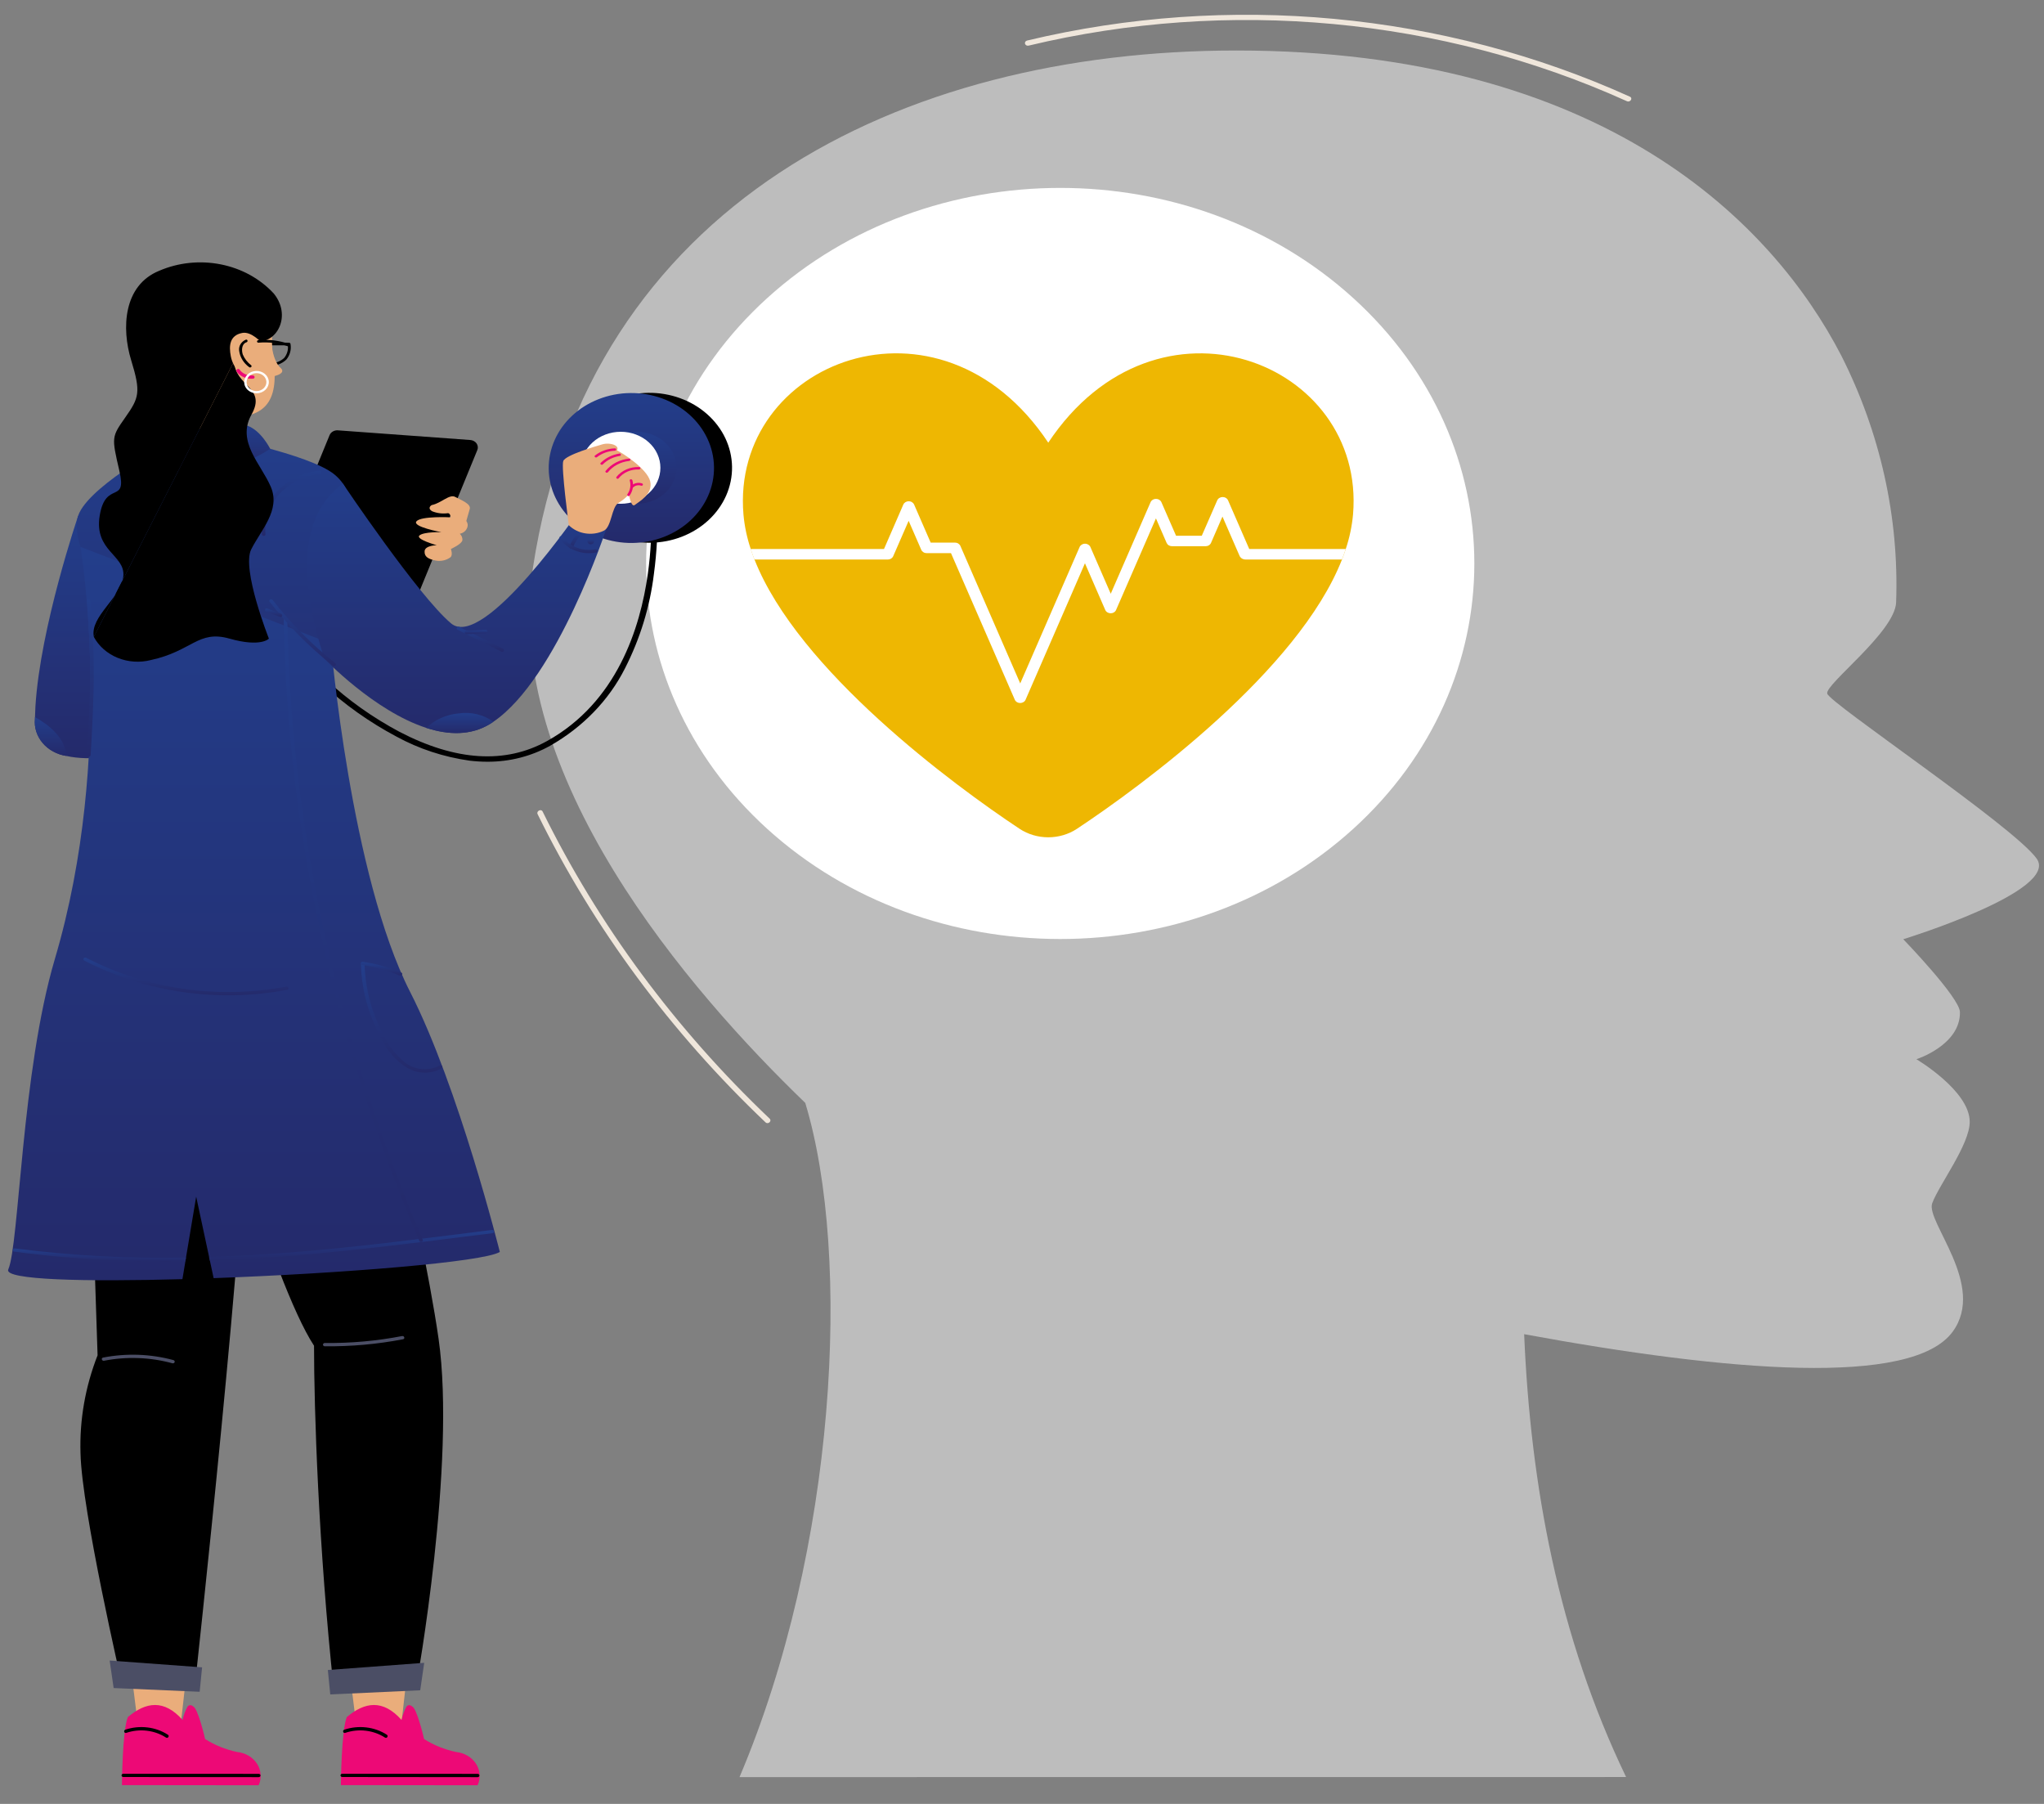 <svg width="85" height="75" viewBox="0 0 85 75" fill="none" xmlns="http://www.w3.org/2000/svg">
<rect x="0" y="0" width="85" height="75" fill="#808080" stroke="none"/>
<g id="OBJECTS" clip-path="url(#clip0_71_1685)">
<path id="Vector" d="M79.148 39.05C79.148 39.05 81.493 41.474 81.504 42.079C81.529 43.454 79.694 44.039 79.694 44.039C79.694 44.039 81.911 45.347 81.911 46.642C81.911 47.59 80.631 49.264 80.351 50.027C80.072 50.791 82.618 53.435 81.201 55.369C79.515 57.669 71.859 57.032 63.382 55.471C63.648 61.768 64.81 68.048 67.622 73.883L30.753 73.886C34.781 64.392 35.423 52.253 33.487 45.855C28.692 41.234 20.842 32.198 22.163 23.596C24.486 8.477 37.446 2.1 51.414 2.1C66.712 2.1 73.726 9.287 76.569 14.782C78.197 18 78.978 21.517 78.85 25.055C78.786 26.288 75.898 28.444 75.985 28.836C76.071 29.228 83.721 34.346 84.694 35.696C85.668 37.045 79.148 39.05 79.148 39.05Z" fill="#BDBDBD"/>
<path id="Vector_2" d="M42.774 1.897C51.102 -0.096 59.946 0.726 67.656 4.208C67.794 4.27 67.916 4.082 67.778 4.019C60.011 0.509 51.101 -0.32 42.71 1.686C42.679 1.694 42.653 1.712 42.637 1.737C42.621 1.763 42.617 1.793 42.626 1.82C42.634 1.848 42.655 1.872 42.682 1.886C42.71 1.901 42.743 1.904 42.774 1.897Z" fill="#EFE6DB"/>
<path id="Vector_3" d="M22.357 33.851C24.684 38.582 27.89 42.916 31.834 46.663C31.942 46.765 32.111 46.611 32.005 46.509C28.076 42.774 24.883 38.455 22.565 33.741C22.501 33.612 22.294 33.724 22.357 33.851Z" fill="#EFE6DB"/>
<path id="Vector_4" d="M56.267 34.468C62.992 28.37 62.992 18.484 56.267 12.386C49.542 6.288 38.638 6.288 31.913 12.386C25.188 18.484 25.188 28.37 31.913 34.468C38.638 40.565 49.542 40.565 56.267 34.468Z" fill="white"/>
<path id="Vector_5" d="M56.266 21.394C56.221 21.88 56.12 22.359 55.964 22.825C55.916 22.971 55.864 23.116 55.807 23.262C53.998 27.873 47.516 32.65 44.783 34.46C44.438 34.688 44.02 34.812 43.592 34.812C43.164 34.812 42.747 34.688 42.401 34.46C39.668 32.65 33.186 27.873 31.375 23.261C31.318 23.116 31.266 22.97 31.219 22.824C31.062 22.358 30.961 21.878 30.917 21.393C30.378 15.035 39.077 11.62 43.592 18.405C48.106 11.621 56.806 15.036 56.266 21.394Z" fill="#EEB702"/>
<path id="Vector_6" d="M55.963 22.825C55.916 22.971 55.864 23.116 55.806 23.262H51.795C51.742 23.262 51.689 23.247 51.645 23.22C51.601 23.192 51.566 23.154 51.547 23.108L51.432 22.846L50.836 21.477L50.36 22.572C50.342 22.613 50.311 22.648 50.27 22.672C50.23 22.697 50.183 22.71 50.135 22.71H48.737C48.688 22.71 48.642 22.697 48.602 22.672C48.562 22.647 48.532 22.612 48.514 22.572L48.07 21.552L46.412 25.36C46.394 25.401 46.363 25.436 46.323 25.46C46.283 25.485 46.235 25.498 46.187 25.498C46.139 25.498 46.092 25.485 46.051 25.46C46.011 25.436 45.98 25.401 45.962 25.36L45.118 23.419L42.649 29.091C42.632 29.131 42.601 29.167 42.561 29.191C42.52 29.216 42.473 29.229 42.425 29.229C42.376 29.229 42.328 29.216 42.288 29.192C42.248 29.167 42.217 29.132 42.2 29.091L39.547 22.998H38.536C38.488 22.998 38.44 22.985 38.4 22.96C38.36 22.935 38.329 22.9 38.311 22.859L37.786 21.654L37.144 23.125C37.126 23.166 37.095 23.201 37.055 23.226C37.015 23.25 36.968 23.263 36.919 23.263H31.373C31.316 23.117 31.264 22.972 31.217 22.826H36.761L37.564 20.979C37.582 20.938 37.613 20.903 37.653 20.878C37.693 20.854 37.74 20.84 37.789 20.84C37.837 20.84 37.885 20.853 37.925 20.878C37.965 20.903 37.996 20.938 38.014 20.979L38.703 22.561H39.713C39.761 22.56 39.809 22.573 39.849 22.598C39.889 22.623 39.92 22.657 39.938 22.698L42.426 28.415L44.895 22.744C44.913 22.703 44.944 22.668 44.984 22.643C45.025 22.619 45.072 22.605 45.12 22.606C45.169 22.605 45.216 22.619 45.256 22.643C45.296 22.668 45.327 22.703 45.345 22.744L46.19 24.686L47.847 20.879C47.865 20.838 47.896 20.803 47.936 20.778C47.976 20.754 48.023 20.741 48.072 20.741C48.12 20.741 48.168 20.754 48.208 20.778C48.248 20.803 48.279 20.838 48.297 20.879L48.907 22.275H49.976L50.619 20.803C50.637 20.762 50.668 20.727 50.708 20.703C50.748 20.678 50.795 20.665 50.844 20.665C50.892 20.665 50.94 20.678 50.98 20.703C51.02 20.727 51.051 20.762 51.069 20.803L51.95 22.826L55.963 22.825Z" fill="white"/>
<path id="Vector_7" d="M30.442 19.407C30.454 20.234 30.103 21.031 29.467 21.623C28.831 22.215 27.961 22.554 27.049 22.565C26.138 22.576 25.259 22.258 24.606 21.681C23.953 21.104 23.579 20.316 23.567 19.489C23.556 18.662 23.906 17.866 24.543 17.273C25.179 16.681 26.048 16.343 26.96 16.332C27.871 16.321 28.75 16.639 29.403 17.216C30.056 17.793 30.43 18.581 30.442 19.407Z" fill="black"/>
<path id="Vector_8" d="M27.066 22.543C27.044 22.971 27.006 23.382 26.942 23.846C26.625 26.135 25.642 29.202 22.752 30.808C21.017 31.772 18.952 31.644 16.612 30.426C15.5 29.834 14.48 29.11 13.579 28.273C13.568 28.262 13.554 28.253 13.539 28.247C13.524 28.241 13.508 28.237 13.491 28.237C13.475 28.236 13.458 28.238 13.443 28.244C13.427 28.249 13.413 28.257 13.4 28.267C13.388 28.277 13.379 28.29 13.371 28.303C13.365 28.317 13.361 28.332 13.36 28.347C13.359 28.362 13.362 28.377 13.368 28.391C13.374 28.405 13.383 28.418 13.394 28.429C14.31 29.281 15.349 30.019 16.481 30.622C17.417 31.134 18.453 31.475 19.533 31.626C19.778 31.655 20.024 31.67 20.27 31.67C21.193 31.674 22.098 31.443 22.883 31.003C24.241 30.229 25.321 29.112 25.989 27.79C26.621 26.55 27.027 25.226 27.192 23.869C27.256 23.396 27.297 22.936 27.32 22.501C27.233 22.487 27.143 22.502 27.066 22.543Z" fill="black"/>
<path id="Vector_9" d="M29.692 19.416C29.698 19.826 29.615 20.232 29.448 20.612C29.281 20.993 29.033 21.339 28.718 21.633C28.403 21.926 28.027 22.16 27.612 22.322C27.197 22.483 26.752 22.569 26.3 22.575C25.389 22.585 24.51 22.267 23.857 21.69C23.204 21.114 22.83 20.325 22.818 19.499C22.812 19.09 22.895 18.683 23.062 18.303C23.23 17.923 23.478 17.576 23.793 17.283C24.108 16.989 24.483 16.755 24.898 16.594C25.313 16.432 25.759 16.346 26.21 16.341C27.122 16.33 28.001 16.648 28.654 17.225C29.307 17.801 29.68 18.59 29.692 19.416Z" fill="url(#paint0_linear_71_1685)"/>
<path id="Vector_10" d="M28.131 19.448C28.131 19.845 27.957 20.226 27.648 20.506C27.338 20.787 26.919 20.945 26.481 20.945C26.264 20.945 26.05 20.906 25.849 20.831C25.649 20.756 25.467 20.645 25.314 20.506C25.161 20.367 25.039 20.202 24.956 20.021C24.873 19.839 24.831 19.645 24.831 19.448C24.831 19.252 24.873 19.057 24.956 18.876C25.039 18.694 25.161 18.529 25.314 18.39C25.467 18.251 25.649 18.141 25.849 18.066C26.05 17.991 26.264 17.952 26.481 17.952C26.919 17.952 27.338 18.11 27.648 18.39C27.957 18.671 28.131 19.051 28.131 19.448Z" fill="url(#paint1_linear_71_1685)"/>
<path id="Vector_11" d="M26.481 17.952H25.877V20.945H26.481V17.952Z" fill="url(#paint2_linear_71_1685)"/>
<path id="Vector_12" d="M27.463 19.448C27.463 19.645 27.42 19.839 27.337 20.021C27.255 20.202 27.133 20.367 26.98 20.506C26.827 20.645 26.645 20.756 26.445 20.831C26.244 20.906 26.03 20.945 25.813 20.945C25.596 20.945 25.382 20.906 25.181 20.831C24.981 20.756 24.799 20.645 24.646 20.506C24.493 20.367 24.371 20.202 24.288 20.021C24.205 19.839 24.163 19.645 24.163 19.448C24.163 19.252 24.205 19.057 24.288 18.876C24.371 18.694 24.493 18.529 24.646 18.39C24.799 18.251 24.981 18.141 25.181 18.066C25.382 17.991 25.596 17.952 25.813 17.952C26.03 17.952 26.244 17.991 26.445 18.066C26.645 18.141 26.827 18.251 26.98 18.39C27.133 18.529 27.255 18.694 27.337 18.876C27.42 19.057 27.463 19.252 27.463 19.448Z" fill="white"/>
<path id="Vector_13" d="M11.265 25.177L16.77 25.579C16.844 25.585 16.918 25.568 16.981 25.532C17.044 25.495 17.092 25.442 17.118 25.378L19.85 18.71C19.869 18.666 19.875 18.617 19.869 18.57C19.864 18.522 19.846 18.477 19.818 18.436C19.79 18.396 19.752 18.362 19.706 18.337C19.661 18.313 19.61 18.298 19.558 18.294L14.053 17.892C13.979 17.886 13.905 17.903 13.842 17.939C13.779 17.976 13.731 18.029 13.705 18.093L10.974 24.761C10.956 24.805 10.949 24.853 10.955 24.901C10.96 24.948 10.978 24.994 11.006 25.034C11.034 25.074 11.072 25.108 11.117 25.133C11.162 25.158 11.213 25.173 11.265 25.177Z" fill="black"/>
<path id="Vector_14" d="M18.74 21.509C18.74 21.509 17.513 21.446 17.319 21.674C17.125 21.902 18.354 22.125 18.354 22.125C18.354 22.125 17.628 22.105 17.444 22.261C17.26 22.417 18.161 22.669 18.161 22.669C18.161 22.669 17.676 22.673 17.657 22.914C17.639 23.155 17.823 23.241 18.092 23.301C18.203 23.326 18.319 23.326 18.431 23.303C18.543 23.28 18.646 23.234 18.735 23.168C18.841 23.071 18.751 22.825 18.751 22.825C18.751 22.825 19.212 22.618 19.229 22.458C19.233 22.409 19.225 22.36 19.206 22.314C19.187 22.268 19.158 22.226 19.12 22.191C19.186 22.179 19.247 22.152 19.299 22.113C19.351 22.075 19.391 22.025 19.416 21.968C19.441 21.919 19.452 21.865 19.448 21.811C19.444 21.758 19.424 21.706 19.392 21.66C19.392 21.66 19.476 21.369 19.535 21.16C19.594 20.95 19.177 20.791 18.932 20.661C18.686 20.53 18.357 20.918 17.951 21C17.951 21 17.745 21.114 17.966 21.254C18.174 21.34 18.405 21.368 18.631 21.336C18.733 21.344 18.74 21.509 18.74 21.509Z" fill="#EAAD7B"/>
<path id="Vector_15" d="M1.453 29.889C1.416 30.248 1.531 30.607 1.774 30.892C2.016 31.178 2.369 31.37 2.761 31.43C2.822 31.444 2.885 31.457 2.949 31.467C5.029 31.815 8.545 30.477 8.545 30.477L3.251 21.446C3.251 21.446 1.676 26.053 1.473 29.372C1.464 29.524 1.458 29.671 1.455 29.815C1.453 29.839 1.453 29.864 1.453 29.889Z" fill="url(#paint3_linear_71_1685)"/>
<path id="Vector_16" d="M1.453 29.889C1.416 30.248 1.531 30.607 1.774 30.892C2.016 31.178 2.369 31.37 2.761 31.43C2.718 30.67 2.015 30.127 1.455 29.813C1.453 29.839 1.453 29.864 1.453 29.889Z" fill="url(#paint4_linear_71_1685)"/>
<path id="Vector_17" d="M11.152 15.212C10.231 15.212 10.221 14.313 10.221 14.304C10.221 14.29 10.227 14.277 10.238 14.267C10.249 14.257 10.264 14.251 10.279 14.251H12.022C12.036 14.251 12.049 14.255 12.06 14.263C12.07 14.271 12.077 14.283 12.08 14.295C12.101 14.409 12.097 14.525 12.068 14.637C12.039 14.749 11.985 14.855 11.91 14.948C11.814 15.041 11.695 15.113 11.564 15.159C11.433 15.204 11.292 15.223 11.152 15.212ZM10.341 14.358C10.339 14.455 10.359 14.552 10.399 14.643C10.439 14.733 10.498 14.816 10.574 14.886C10.649 14.955 10.739 15.01 10.839 15.048C10.938 15.086 11.045 15.105 11.152 15.105C11.275 15.115 11.398 15.1 11.514 15.062C11.629 15.023 11.733 14.961 11.819 14.88C11.94 14.73 11.994 14.543 11.97 14.358H10.341Z" fill="black"/>
<path id="Vector_18" d="M14.479 69.022L14.819 71.744L16.67 71.877L16.98 69.099L14.479 69.022Z" fill="#EAAD7B"/>
<path id="Vector_19" d="M5.438 69.334L5.778 72.056L7.463 72.182L7.773 69.404L5.438 69.334Z" fill="#EAAD7B"/>
<path id="Vector_20" d="M14.579 38.568C14.579 38.568 17.494 50.479 18.237 55.652C18.98 60.825 17.322 70.015 17.322 70.015L13.884 70.278C13.242 64.312 13.059 58.567 13.059 55.951C11.301 53.265 8.543 43.309 8.543 43.309L14.579 38.568Z" fill="black"/>
<path id="Vector_21" d="M17.641 69.134L17.475 70.276L13.734 70.449L13.633 69.433L17.641 69.134Z" fill="#4B4E65"/>
<path id="Vector_22" d="M13.505 55.973C14.599 55.986 15.69 55.888 16.759 55.682C16.856 55.663 16.814 55.53 16.719 55.549C15.663 55.752 14.586 55.849 13.506 55.837C13.486 55.837 13.467 55.844 13.453 55.857C13.439 55.87 13.431 55.887 13.431 55.905C13.431 55.923 13.439 55.941 13.453 55.954C13.467 55.967 13.486 55.974 13.506 55.974L13.505 55.973Z" fill="#4B4E65"/>
<path id="Vector_23" d="M3.601 42.497L4.058 56.348C3.545 57.656 3.304 59.039 3.348 60.426C3.401 62.815 5.071 70.015 5.071 70.015L8.084 70.277C8.084 70.277 10.325 49.864 10.269 45.058C10.213 40.252 3.601 42.497 3.601 42.497Z" fill="black"/>
<path id="Vector_24" d="M4.56 69.04L4.726 70.183L8.303 70.338L8.404 69.322L4.56 69.04Z" fill="#4B4E65"/>
<path id="Vector_25" d="M4.328 56.575C5.271 56.392 6.249 56.428 7.172 56.681C7.191 56.685 7.211 56.682 7.228 56.673C7.245 56.664 7.258 56.65 7.263 56.632C7.268 56.615 7.266 56.596 7.256 56.581C7.247 56.565 7.231 56.553 7.212 56.548C6.263 56.29 5.257 56.254 4.288 56.443C4.192 56.461 4.233 56.594 4.328 56.575Z" fill="#4B4E65"/>
<path id="Vector_26" d="M9.399 46.642C9.515 47.244 9.686 47.836 9.91 48.413C9.942 48.496 10.089 48.461 10.056 48.377C9.833 47.8 9.661 47.207 9.545 46.605C9.528 46.518 9.382 46.555 9.399 46.642Z" fill="#4B4E65"/>
<path id="Vector_27" d="M14.421 71.391C14.192 71.946 14.177 74.219 14.177 74.219L19.861 74.225C19.927 74.081 19.955 73.925 19.944 73.77C19.932 73.615 19.881 73.464 19.794 73.329C19.707 73.195 19.586 73.081 19.442 72.996C19.298 72.912 19.134 72.859 18.963 72.841C18.486 72.74 18.035 72.557 17.634 72.302C17.634 72.276 17.33 71.014 17.143 70.953C17.143 70.953 17.015 70.822 16.904 70.953C16.808 71.13 16.738 71.317 16.699 71.511C15.927 70.642 15.17 70.758 14.421 71.391Z" fill="#ED0976"/>
<path id="Vector_28" d="M14.359 72.046C14.63 71.954 14.923 71.923 15.211 71.957C15.499 71.991 15.773 72.089 16.009 72.242C16.089 72.293 16.165 72.173 16.086 72.123C15.832 71.96 15.539 71.856 15.231 71.82C14.923 71.784 14.61 71.816 14.319 71.914C14.228 71.944 14.267 72.077 14.359 72.046Z" fill="black"/>
<path id="Vector_29" d="M19.861 73.888L14.235 73.882C14.225 73.882 14.215 73.88 14.206 73.877C14.196 73.874 14.188 73.868 14.181 73.862C14.174 73.856 14.168 73.848 14.165 73.84C14.161 73.831 14.159 73.822 14.159 73.813C14.159 73.804 14.161 73.795 14.165 73.787C14.168 73.779 14.174 73.771 14.181 73.765C14.188 73.758 14.196 73.753 14.206 73.75C14.215 73.746 14.225 73.745 14.235 73.745L19.861 73.75C19.881 73.75 19.901 73.758 19.915 73.77C19.929 73.783 19.937 73.801 19.937 73.819C19.937 73.828 19.935 73.837 19.931 73.846C19.927 73.854 19.922 73.861 19.915 73.868C19.908 73.874 19.899 73.879 19.89 73.883C19.881 73.886 19.871 73.888 19.861 73.888Z" fill="black"/>
<path id="Vector_30" d="M5.316 71.391C5.086 71.946 5.071 74.219 5.071 74.219L10.755 74.225C10.821 74.081 10.85 73.925 10.838 73.77C10.827 73.615 10.775 73.464 10.688 73.329C10.601 73.195 10.481 73.081 10.337 72.996C10.193 72.912 10.029 72.859 9.858 72.841C9.381 72.74 8.93 72.557 8.528 72.302C8.528 72.276 8.225 71.014 8.038 70.953C8.038 70.953 7.909 70.822 7.799 70.953C7.702 71.13 7.633 71.317 7.594 71.511C6.822 70.642 6.065 70.758 5.316 71.391Z" fill="#ED0976"/>
<path id="Vector_31" d="M5.254 72.046C5.526 71.954 5.818 71.923 6.106 71.957C6.394 71.991 6.668 72.089 6.904 72.242C6.984 72.293 7.06 72.173 6.981 72.123C6.727 71.96 6.434 71.856 6.126 71.82C5.818 71.784 5.505 71.816 5.214 71.914C5.123 71.944 5.162 72.077 5.254 72.046Z" fill="black"/>
<path id="Vector_32" d="M10.756 73.888L5.129 73.882C5.119 73.882 5.109 73.88 5.1 73.877C5.091 73.874 5.083 73.868 5.075 73.862C5.068 73.856 5.063 73.848 5.059 73.84C5.055 73.831 5.054 73.822 5.054 73.813C5.054 73.795 5.062 73.778 5.076 73.765C5.09 73.752 5.109 73.745 5.129 73.745L10.756 73.75C10.776 73.75 10.796 73.758 10.81 73.77C10.824 73.783 10.832 73.801 10.832 73.819C10.832 73.828 10.83 73.837 10.826 73.846C10.822 73.854 10.817 73.861 10.809 73.868C10.803 73.874 10.794 73.879 10.785 73.883C10.776 73.886 10.766 73.888 10.756 73.888Z" fill="black"/>
<path id="Vector_33" d="M14.03 24.371C13.683 26.056 13.677 30.161 13.877 31.327C13.96 31.813 12.51 32.395 11.128 32.677C8.636 33.187 5.108 32.142 5.112 31.591C5.126 30.3 5.068 29.008 4.938 27.722C4.4 24.593 2.984 22.849 3.22 21.557C3.33 20.954 4.264 20.183 5.094 19.605C5.791 19.121 6.411 18.772 6.411 18.772L8.845 18.101C8.845 18.101 12.873 18.871 13.909 19.728C15.041 20.663 14.496 22.108 14.03 24.371Z" fill="url(#paint5_linear_71_1685)"/>
<path id="Vector_34" d="M13.281 19.57C12.584 19.647 11.946 19.965 11.5 20.458C11.055 20.951 10.836 21.58 10.888 22.215C10.896 22.303 11.047 22.303 11.04 22.215C10.987 21.616 11.19 21.022 11.607 20.555C12.025 20.088 12.624 19.785 13.281 19.707C13.377 19.696 13.377 19.558 13.281 19.57Z" fill="url(#paint6_linear_71_1685)"/>
<path id="Vector_35" d="M7.586 53.183L7.71 52.439L7.735 52.284L8.158 49.753L8.696 52.261L8.728 52.412L8.884 53.141C14.181 52.948 20.105 52.474 20.785 52.051C20.785 52.051 19.076 45.198 17.058 41.246C14.581 36.398 13.76 26.756 13.76 26.756L3.347 22.736C3.347 22.736 4.808 31.333 2.283 39.865C0.891 44.566 0.799 51.75 0.343 52.781C0.15 53.217 3.523 53.296 7.586 53.183Z" fill="url(#paint7_linear_71_1685)"/>
<path id="Vector_36" d="M13.486 27.383C13.486 27.383 15.556 29.564 17.732 30.265C18.648 30.559 19.583 30.592 20.392 30.09C20.434 30.064 20.476 30.037 20.518 30.008C23.187 28.196 25.231 21.932 25.231 21.932L24.144 21.147C24.144 21.147 20.124 27.065 18.759 25.919C17.394 24.773 14.259 20.106 14.259 20.106C12.513 21.378 12.358 23.885 13.486 27.383Z" fill="url(#paint8_linear_71_1685)"/>
<path id="Vector_37" d="M17.732 30.265C18.648 30.559 19.583 30.592 20.392 30.09C20.434 30.064 20.476 30.037 20.518 30.008C20.316 29.86 20.082 29.753 19.831 29.694C19.58 29.634 19.318 29.623 19.063 29.662C18.553 29.709 18.079 29.923 17.732 30.265Z" fill="url(#paint9_linear_71_1685)"/>
<path id="Vector_38" d="M24.084 22.092C23.909 22.279 23.772 22.493 23.68 22.724C23.647 22.807 23.792 22.843 23.826 22.76C23.91 22.552 24.034 22.359 24.192 22.19C24.254 22.122 24.147 22.025 24.084 22.092Z" fill="url(#paint10_linear_71_1685)"/>
<path id="Vector_39" d="M24.428 22.506C24.428 22.539 24.443 22.571 24.469 22.595C24.495 22.618 24.53 22.631 24.566 22.631C24.603 22.631 24.638 22.618 24.663 22.594C24.689 22.571 24.704 22.539 24.704 22.506C24.704 22.49 24.7 22.473 24.693 22.458C24.686 22.443 24.676 22.429 24.664 22.418C24.651 22.406 24.636 22.397 24.619 22.391C24.602 22.384 24.584 22.381 24.566 22.381C24.548 22.381 24.53 22.384 24.513 22.39C24.497 22.397 24.482 22.406 24.469 22.418C24.456 22.429 24.446 22.443 24.439 22.458C24.432 22.473 24.428 22.49 24.428 22.506Z" fill="url(#paint11_linear_71_1685)"/>
<path id="Vector_40" d="M24.75 22.837C24.495 22.887 24.229 22.864 23.989 22.771C23.748 22.679 23.546 22.521 23.408 22.32C23.356 22.246 23.224 22.314 23.277 22.389C23.432 22.616 23.661 22.794 23.932 22.897C24.203 23.001 24.503 23.026 24.79 22.969C24.887 22.952 24.846 22.82 24.75 22.837Z" fill="url(#paint12_linear_71_1685)"/>
<path id="Vector_41" d="M23.654 21.836C23.654 21.836 23.329 19.421 23.424 19.168C23.518 18.914 24.812 18.545 25.053 18.473C25.382 18.376 25.903 18.545 25.578 18.817C25.466 18.897 25.337 18.953 25.199 18.981C25.06 19.01 24.917 19.009 24.779 18.981C24.779 18.981 25.406 18.628 25.608 18.703C25.811 18.779 26.921 19.485 27.041 20.019C27.16 20.553 26.556 20.866 26.4 20.993C26.244 21.12 26.154 20.553 26.154 20.553C26.027 20.693 25.878 20.814 25.712 20.914C25.429 21.089 25.435 21.902 25.113 22.064C24.876 22.178 24.605 22.218 24.341 22.176C24.076 22.135 23.835 22.015 23.654 21.836Z" fill="#EAAD7B"/>
<path id="Vector_42" d="M25.068 19.306C25.253 19.122 25.501 18.999 25.773 18.957C25.843 18.945 25.829 18.846 25.758 18.857C25.458 18.904 25.184 19.041 24.98 19.245C24.932 19.293 25.02 19.354 25.068 19.307V19.306Z" fill="#ED0976"/>
<path id="Vector_43" d="M24.823 19.008C25.032 18.846 25.294 18.751 25.569 18.74C25.641 18.737 25.64 18.636 25.569 18.64C25.265 18.652 24.975 18.757 24.744 18.937C24.69 18.979 24.769 19.05 24.823 19.008H24.823Z" fill="#ED0976"/>
<path id="Vector_44" d="M25.277 19.638C25.379 19.509 25.51 19.4 25.662 19.319C25.812 19.238 25.98 19.186 26.155 19.166C26.225 19.166 26.24 19.067 26.169 19.067C25.975 19.084 25.788 19.139 25.619 19.227C25.45 19.315 25.303 19.434 25.189 19.576C25.14 19.623 25.228 19.684 25.277 19.637V19.638Z" fill="#ED0976"/>
<path id="Vector_45" d="M25.726 19.887C25.822 19.767 25.949 19.67 26.096 19.606C26.243 19.542 26.406 19.512 26.569 19.519C26.64 19.522 26.655 19.422 26.583 19.419C26.401 19.41 26.219 19.443 26.054 19.514C25.889 19.585 25.746 19.692 25.638 19.825C25.596 19.878 25.683 19.939 25.726 19.887Z" fill="#ED0976"/>
<path id="Vector_46" d="M26.181 20.606C26.248 20.513 26.293 20.408 26.313 20.298C26.333 20.188 26.328 20.076 26.298 19.968C26.28 19.905 26.169 19.918 26.188 19.981C26.216 20.076 26.222 20.175 26.206 20.272C26.189 20.369 26.151 20.462 26.093 20.545C26.055 20.599 26.143 20.662 26.181 20.606Z" fill="#ED0976"/>
<path id="Vector_47" d="M26.335 20.262C26.375 20.222 26.428 20.194 26.487 20.182C26.545 20.17 26.607 20.173 26.663 20.193C26.676 20.197 26.691 20.197 26.703 20.191C26.716 20.186 26.727 20.176 26.732 20.164C26.737 20.152 26.737 20.139 26.732 20.127C26.727 20.115 26.717 20.105 26.704 20.1C26.626 20.073 26.54 20.067 26.458 20.086C26.376 20.104 26.303 20.144 26.247 20.201C26.199 20.249 26.287 20.311 26.335 20.262Z" fill="#ED0976"/>
<path id="Vector_48" d="M6.878 19.105C7.959 19.461 9.148 19.434 10.208 19.03L9.991 18.148L9.753 17.187L9.587 16.513L7.254 15.417L6.878 19.105Z" fill="#EAAD7B"/>
<path id="Vector_49" d="M6.681 18.102L6.144 18.931C6.144 18.931 5.606 19.482 7.704 19.596C8.965 19.661 10.212 19.33 11.236 18.66C11.236 18.66 10.851 17.883 10.271 17.694C9.69 17.505 6.681 18.102 6.681 18.102Z" fill="url(#paint13_linear_71_1685)"/>
<path id="Vector_50" d="M6.513 14.972C6.758 15.642 6.98 15.856 7.56 16.494C8.023 16.974 8.667 17.278 9.366 17.346C10.938 17.404 11.641 16.802 11.364 14.882C11.192 13.69 11.528 13.009 11.172 12.559C11.148 12.539 11.125 12.519 11.101 12.499C10.528 12.036 9.78 11.791 9.013 11.816C5.203 11.919 6.16 14.012 6.513 14.972Z" fill="#EAAD7B"/>
<path id="Vector_51" d="M11.256 14.162C11.256 14.162 11.342 15.007 11.66 15.288C11.978 15.569 11.235 15.674 11.235 15.674L11.256 14.162Z" fill="#EAAD7B"/>
<path id="Vector_52" d="M3.901 26.478C4.109 26.866 4.46 27.175 4.894 27.351C5.328 27.527 5.816 27.56 6.274 27.442C7.992 27.071 8.237 26.181 9.546 26.552C10.855 26.923 11.182 26.552 11.182 26.552C11.182 26.552 10.037 23.659 10.446 22.843C10.855 22.027 11.673 21.212 11.264 20.247C10.855 19.282 9.823 18.368 10.461 17.231C11.098 16.093 9.765 16.077 9.737 15.01" fill="black"/>
<path id="Vector_53" d="M9.739 15.01C9.48 14.279 9.945 14.145 10.739 14.191C11.534 14.236 12.121 13.108 11.386 12.205C10.82 11.59 10.045 11.163 9.182 10.992C8.319 10.821 7.418 10.914 6.62 11.258C5.129 11.865 5.046 13.645 5.456 14.981C5.866 16.316 5.784 16.538 5.211 17.354C4.638 18.17 4.638 18.17 4.965 19.58C5.292 20.989 4.393 19.95 4.147 21.434C3.902 22.918 5.211 23.065 5.129 23.956C5.048 24.847 3.734 25.621 3.902 26.478" fill="black"/>
<path id="Vector_54" d="M11.246 15.196C11.281 15.07 11.283 14.938 11.254 14.811C11.224 14.684 11.163 14.565 11.075 14.462C10.851 14.19 10.438 13.774 10.077 13.842C9.547 13.941 9.514 14.376 9.598 14.812C9.682 15.248 10.042 15.805 10.703 15.673C10.835 15.65 10.957 15.593 11.053 15.508C11.15 15.424 11.217 15.315 11.246 15.196Z" fill="#EAAD7B"/>
<path id="Vector_55" d="M9.847 15.456C9.921 15.556 10.024 15.635 10.144 15.686C10.264 15.737 10.398 15.757 10.529 15.744C10.626 15.729 10.594 15.595 10.497 15.609C10.392 15.617 10.286 15.597 10.191 15.554C10.097 15.511 10.017 15.445 9.96 15.363C9.899 15.294 9.787 15.387 9.848 15.456H9.847Z" fill="#ED0976"/>
<path id="Vector_56" d="M10.667 16.351C10.552 16.351 10.441 16.316 10.351 16.252C10.261 16.188 10.197 16.099 10.169 15.998C10.137 15.878 10.159 15.752 10.229 15.647C10.299 15.541 10.412 15.466 10.544 15.436C10.61 15.421 10.678 15.418 10.744 15.427C10.811 15.437 10.874 15.458 10.932 15.489C10.99 15.521 11.04 15.562 11.08 15.612C11.12 15.661 11.148 15.717 11.164 15.776C11.181 15.835 11.184 15.897 11.173 15.957C11.163 16.017 11.14 16.075 11.105 16.127C11.07 16.18 11.024 16.225 10.97 16.261C10.916 16.297 10.854 16.323 10.789 16.338C10.749 16.347 10.708 16.351 10.667 16.351ZM10.267 15.976C10.28 16.023 10.303 16.068 10.335 16.108C10.367 16.147 10.408 16.18 10.454 16.206C10.5 16.231 10.551 16.248 10.605 16.256C10.658 16.263 10.713 16.261 10.765 16.249C10.817 16.237 10.867 16.216 10.91 16.187C10.954 16.158 10.991 16.122 11.018 16.08C11.047 16.038 11.065 15.992 11.073 15.943C11.082 15.895 11.079 15.845 11.066 15.798C11.04 15.702 10.973 15.619 10.88 15.568C10.786 15.517 10.675 15.502 10.569 15.525C10.463 15.549 10.372 15.609 10.315 15.694C10.259 15.778 10.241 15.88 10.267 15.976Z" fill="white"/>
<path id="Vector_57" d="M10.444 15.186C10.289 15.067 10.17 14.914 10.098 14.743C10.043 14.585 10.037 14.302 10.253 14.229C10.325 14.204 10.295 14.098 10.222 14.123C10.128 14.163 10.05 14.23 10 14.313C9.95 14.396 9.931 14.491 9.945 14.585C9.981 14.851 10.129 15.094 10.359 15.263C10.415 15.312 10.5 15.234 10.444 15.186Z" fill="black"/>
<path id="Vector_58" d="M11.907 41.018C9.064 41.555 6.102 41.128 3.583 39.82C3.565 39.81 3.545 39.808 3.525 39.812C3.506 39.817 3.489 39.829 3.479 39.844C3.469 39.86 3.466 39.879 3.471 39.897C3.476 39.914 3.489 39.929 3.506 39.938C6.062 41.265 9.064 41.696 11.947 41.151C12.043 41.133 12.002 41 11.907 41.018Z" fill="url(#paint14_linear_71_1685)"/>
<path id="Vector_59" d="M15.988 51.686C13.562 51.967 11.129 52.184 8.695 52.261L8.728 52.413C12.668 52.278 16.587 51.76 20.491 51.271C20.588 51.259 20.547 51.125 20.451 51.138C18.963 51.326 17.477 51.514 15.988 51.686Z" fill="url(#paint15_linear_71_1685)"/>
<path id="Vector_60" d="M0.588 52.04C2.047 52.233 3.516 52.358 4.989 52.413C5.897 52.447 6.803 52.454 7.709 52.439L7.734 52.284C5.358 52.335 2.981 52.208 0.627 51.907C0.532 51.894 0.491 52.027 0.588 52.04Z" fill="url(#paint16_linear_71_1685)"/>
<path id="Vector_61" d="M3.618 24.982C3.685 25.951 3.742 26.922 3.746 27.895C3.75 29.063 3.688 30.23 3.618 31.397C3.612 31.484 3.764 31.484 3.769 31.397C3.839 30.232 3.901 29.063 3.898 27.895C3.894 26.922 3.837 25.951 3.769 24.982C3.763 24.894 3.612 24.894 3.618 24.982Z" fill="url(#paint17_linear_71_1685)"/>
<path id="Vector_62" d="M11.799 25.774C11.863 29.186 12.191 32.591 12.779 35.962C13.374 39.363 14.225 42.724 15.325 46.02C15.951 47.899 16.654 49.755 17.435 51.587C17.47 51.669 17.616 51.634 17.581 51.551C16.212 48.338 15.08 45.047 14.191 41.698C13.307 38.362 12.679 34.975 12.312 31.561C12.106 29.638 11.986 27.71 11.95 25.775C11.95 25.757 11.943 25.739 11.928 25.726C11.914 25.713 11.895 25.706 11.875 25.706C11.854 25.706 11.835 25.713 11.821 25.726C11.807 25.739 11.799 25.757 11.799 25.775V25.774Z" fill="url(#paint18_linear_71_1685)"/>
<path id="Vector_63" d="M15.009 40.096C15.04 41.243 15.37 42.368 15.973 43.377C16.195 43.807 16.547 44.172 16.989 44.427C17.198 44.539 17.436 44.597 17.678 44.596C17.92 44.594 18.157 44.533 18.363 44.419C18.444 44.37 18.369 44.251 18.287 44.3C18.051 44.423 17.778 44.474 17.508 44.444C17.238 44.414 16.986 44.305 16.79 44.134C16.423 43.818 16.133 43.437 15.937 43.013C15.454 42.102 15.19 41.108 15.162 40.096C15.162 40.078 15.154 40.061 15.14 40.048C15.126 40.035 15.107 40.028 15.086 40.028C15.066 40.028 15.047 40.035 15.033 40.048C15.019 40.061 15.011 40.078 15.011 40.096H15.009Z" fill="url(#paint19_linear_71_1685)"/>
<path id="Vector_64" d="M15.051 40.12C15.592 40.198 16.118 40.345 16.613 40.557C16.701 40.595 16.778 40.476 16.69 40.438C16.183 40.221 15.645 40.069 15.091 39.989C14.995 39.975 14.955 40.107 15.051 40.121V40.12Z" fill="url(#paint20_linear_71_1685)"/>
<path id="Vector_65" d="M19.025 26.182C19.627 26.495 20.246 26.781 20.848 27.094C20.866 27.102 20.885 27.103 20.904 27.098C20.922 27.093 20.938 27.082 20.948 27.067C20.957 27.052 20.961 27.034 20.956 27.017C20.952 27 20.941 26.985 20.925 26.975C20.323 26.662 19.704 26.377 19.102 26.063C19.085 26.056 19.065 26.054 19.046 26.059C19.028 26.064 19.012 26.075 19.002 26.09C18.993 26.105 18.989 26.123 18.994 26.14C18.998 26.157 19.009 26.172 19.025 26.182Z" fill="url(#paint21_linear_71_1685)"/>
<path id="Vector_66" d="M19.398 26.363C19.666 26.361 19.933 26.331 20.201 26.329C20.221 26.329 20.241 26.322 20.255 26.309C20.269 26.296 20.277 26.279 20.277 26.26C20.277 26.242 20.269 26.225 20.255 26.212C20.241 26.199 20.221 26.192 20.201 26.192C19.933 26.194 19.667 26.223 19.398 26.226C19.378 26.226 19.359 26.233 19.345 26.246C19.33 26.259 19.322 26.276 19.322 26.294C19.322 26.313 19.33 26.33 19.345 26.343C19.359 26.356 19.378 26.363 19.398 26.363Z" fill="url(#paint22_linear_71_1685)"/>
<path id="Vector_67" d="M13.946 27.576C12.964 26.797 12.089 25.915 11.34 24.947C11.284 24.875 11.153 24.944 11.209 25.016C11.965 25.994 12.848 26.886 13.839 27.674C13.912 27.732 14.019 27.635 13.946 27.576Z" fill="url(#paint23_linear_71_1685)"/>
<path id="Vector_68" d="M11.685 25.514L11.112 25.3C11.022 25.266 10.984 25.399 11.072 25.433L11.645 25.646C11.735 25.68 11.774 25.547 11.685 25.514Z" fill="url(#paint24_linear_71_1685)"/>
<path id="Vector_69" d="M10.738 14.249C10.726 14.247 10.715 14.242 10.706 14.235C10.698 14.227 10.692 14.217 10.689 14.207C10.688 14.2 10.688 14.193 10.689 14.186C10.69 14.179 10.693 14.172 10.698 14.167C10.702 14.161 10.707 14.156 10.714 14.152C10.72 14.148 10.727 14.145 10.735 14.144C11.173 14.102 11.616 14.156 12.025 14.302C12.04 14.307 12.051 14.318 12.057 14.331C12.063 14.344 12.063 14.358 12.058 14.371C12.052 14.384 12.04 14.394 12.026 14.4C12.012 14.405 11.996 14.405 11.982 14.4C11.592 14.263 11.173 14.211 10.757 14.247C10.751 14.248 10.744 14.249 10.738 14.249Z" fill="black"/>
</g>
<defs>
<linearGradient id="paint0_linear_71_1685" x1="26.255" y1="16.34" x2="26.255" y2="22.575" gradientUnits="userSpaceOnUse">
<stop stop-color="#233E8B"/>
<stop offset="1" stop-color="#242A6B"/>
</linearGradient>
<linearGradient id="paint1_linear_71_1685" x1="26.481" y1="17.952" x2="26.481" y2="20.945" gradientUnits="userSpaceOnUse">
<stop stop-color="#233E8B"/>
<stop offset="1" stop-color="#242A6B"/>
</linearGradient>
<linearGradient id="paint2_linear_71_1685" x1="26.179" y1="17.952" x2="26.179" y2="20.945" gradientUnits="userSpaceOnUse">
<stop stop-color="#233E8B"/>
<stop offset="1" stop-color="#242A6B"/>
</linearGradient>
<linearGradient id="paint3_linear_71_1685" x1="4.995" y1="21.446" x2="4.995" y2="31.525" gradientUnits="userSpaceOnUse">
<stop stop-color="#233E8B"/>
<stop offset="1" stop-color="#242A6B"/>
</linearGradient>
<linearGradient id="paint4_linear_71_1685" x1="2.104" y1="29.813" x2="2.104" y2="31.43" gradientUnits="userSpaceOnUse">
<stop stop-color="#233E8B"/>
<stop offset="1" stop-color="#242A6B"/>
</linearGradient>
<linearGradient id="paint5_linear_71_1685" x1="8.886" y1="18.101" x2="8.886" y2="32.813" gradientUnits="userSpaceOnUse">
<stop stop-color="#233E8B"/>
<stop offset="1" stop-color="#242A6B"/>
</linearGradient>
<linearGradient id="paint6_linear_71_1685" x1="12.117" y1="19.569" x2="12.117" y2="22.281" gradientUnits="userSpaceOnUse">
<stop stop-color="#233E8B"/>
<stop offset="1" stop-color="#242A6B"/>
</linearGradient>
<linearGradient id="paint7_linear_71_1685" x1="10.56" y1="22.736" x2="10.56" y2="53.229" gradientUnits="userSpaceOnUse">
<stop stop-color="#233E8B"/>
<stop offset="1" stop-color="#242A6B"/>
</linearGradient>
<linearGradient id="paint8_linear_71_1685" x1="18.999" y1="20.106" x2="18.999" y2="30.478" gradientUnits="userSpaceOnUse">
<stop stop-color="#233E8B"/>
<stop offset="1" stop-color="#242A6B"/>
</linearGradient>
<linearGradient id="paint9_linear_71_1685" x1="19.125" y1="29.639" x2="19.125" y2="30.478" gradientUnits="userSpaceOnUse">
<stop stop-color="#233E8B"/>
<stop offset="1" stop-color="#242A6B"/>
</linearGradient>
<linearGradient id="paint10_linear_71_1685" x1="23.943" y1="22.07" x2="23.943" y2="22.807" gradientUnits="userSpaceOnUse">
<stop stop-color="#233E8B"/>
<stop offset="1" stop-color="#242A6B"/>
</linearGradient>
<linearGradient id="paint11_linear_71_1685" x1="24.566" y1="22.381" x2="24.566" y2="22.631" gradientUnits="userSpaceOnUse">
<stop stop-color="#233E8B"/>
<stop offset="1" stop-color="#242A6B"/>
</linearGradient>
<linearGradient id="paint12_linear_71_1685" x1="24.055" y1="22.288" x2="24.055" y2="22.999" gradientUnits="userSpaceOnUse">
<stop stop-color="#233E8B"/>
<stop offset="1" stop-color="#242A6B"/>
</linearGradient>
<linearGradient id="paint13_linear_71_1685" x1="8.659" y1="17.657" x2="8.659" y2="19.604" gradientUnits="userSpaceOnUse">
<stop stop-color="#233E8B"/>
<stop offset="1" stop-color="#242A6B"/>
</linearGradient>
<linearGradient id="paint14_linear_71_1685" x1="7.735" y1="39.81" x2="7.735" y2="41.381" gradientUnits="userSpaceOnUse">
<stop stop-color="#233E8B"/>
<stop offset="1" stop-color="#242A6B"/>
</linearGradient>
<linearGradient id="paint15_linear_71_1685" x1="14.621" y1="51.138" x2="14.621" y2="52.413" gradientUnits="userSpaceOnUse">
<stop stop-color="#233E8B"/>
<stop offset="1" stop-color="#242A6B"/>
</linearGradient>
<linearGradient id="paint16_linear_71_1685" x1="4.133" y1="51.906" x2="4.133" y2="52.447" gradientUnits="userSpaceOnUse">
<stop stop-color="#233E8B"/>
<stop offset="1" stop-color="#242A6B"/>
</linearGradient>
<linearGradient id="paint17_linear_71_1685" x1="3.758" y1="24.916" x2="3.758" y2="31.462" gradientUnits="userSpaceOnUse">
<stop stop-color="#233E8B"/>
<stop offset="1" stop-color="#242A6B"/>
</linearGradient>
<linearGradient id="paint18_linear_71_1685" x1="14.693" y1="25.706" x2="14.693" y2="51.634" gradientUnits="userSpaceOnUse">
<stop stop-color="#233E8B"/>
<stop offset="1" stop-color="#242A6B"/>
</linearGradient>
<linearGradient id="paint19_linear_71_1685" x1="16.704" y1="40.028" x2="16.704" y2="44.596" gradientUnits="userSpaceOnUse">
<stop stop-color="#233E8B"/>
<stop offset="1" stop-color="#242A6B"/>
</linearGradient>
<linearGradient id="paint20_linear_71_1685" x1="15.862" y1="39.988" x2="15.862" y2="40.564" gradientUnits="userSpaceOnUse">
<stop stop-color="#233E8B"/>
<stop offset="1" stop-color="#242A6B"/>
</linearGradient>
<linearGradient id="paint21_linear_71_1685" x1="19.975" y1="26.056" x2="19.975" y2="27.101" gradientUnits="userSpaceOnUse">
<stop stop-color="#233E8B"/>
<stop offset="1" stop-color="#242A6B"/>
</linearGradient>
<linearGradient id="paint22_linear_71_1685" x1="19.8" y1="26.192" x2="19.8" y2="26.363" gradientUnits="userSpaceOnUse">
<stop stop-color="#233E8B"/>
<stop offset="1" stop-color="#242A6B"/>
</linearGradient>
<linearGradient id="paint23_linear_71_1685" x1="12.583" y1="24.916" x2="12.583" y2="27.692" gradientUnits="userSpaceOnUse">
<stop stop-color="#233E8B"/>
<stop offset="1" stop-color="#242A6B"/>
</linearGradient>
<linearGradient id="paint24_linear_71_1685" x1="11.379" y1="25.295" x2="11.379" y2="25.652" gradientUnits="userSpaceOnUse">
<stop stop-color="#233E8B"/>
<stop offset="1" stop-color="#242A6B"/>
</linearGradient>
<clipPath id="clip0_71_1685">
<rect width="84.455" height="73.61" fill="white" transform="translate(0.334 0.614)"/>
</clipPath>
</defs>
</svg>
